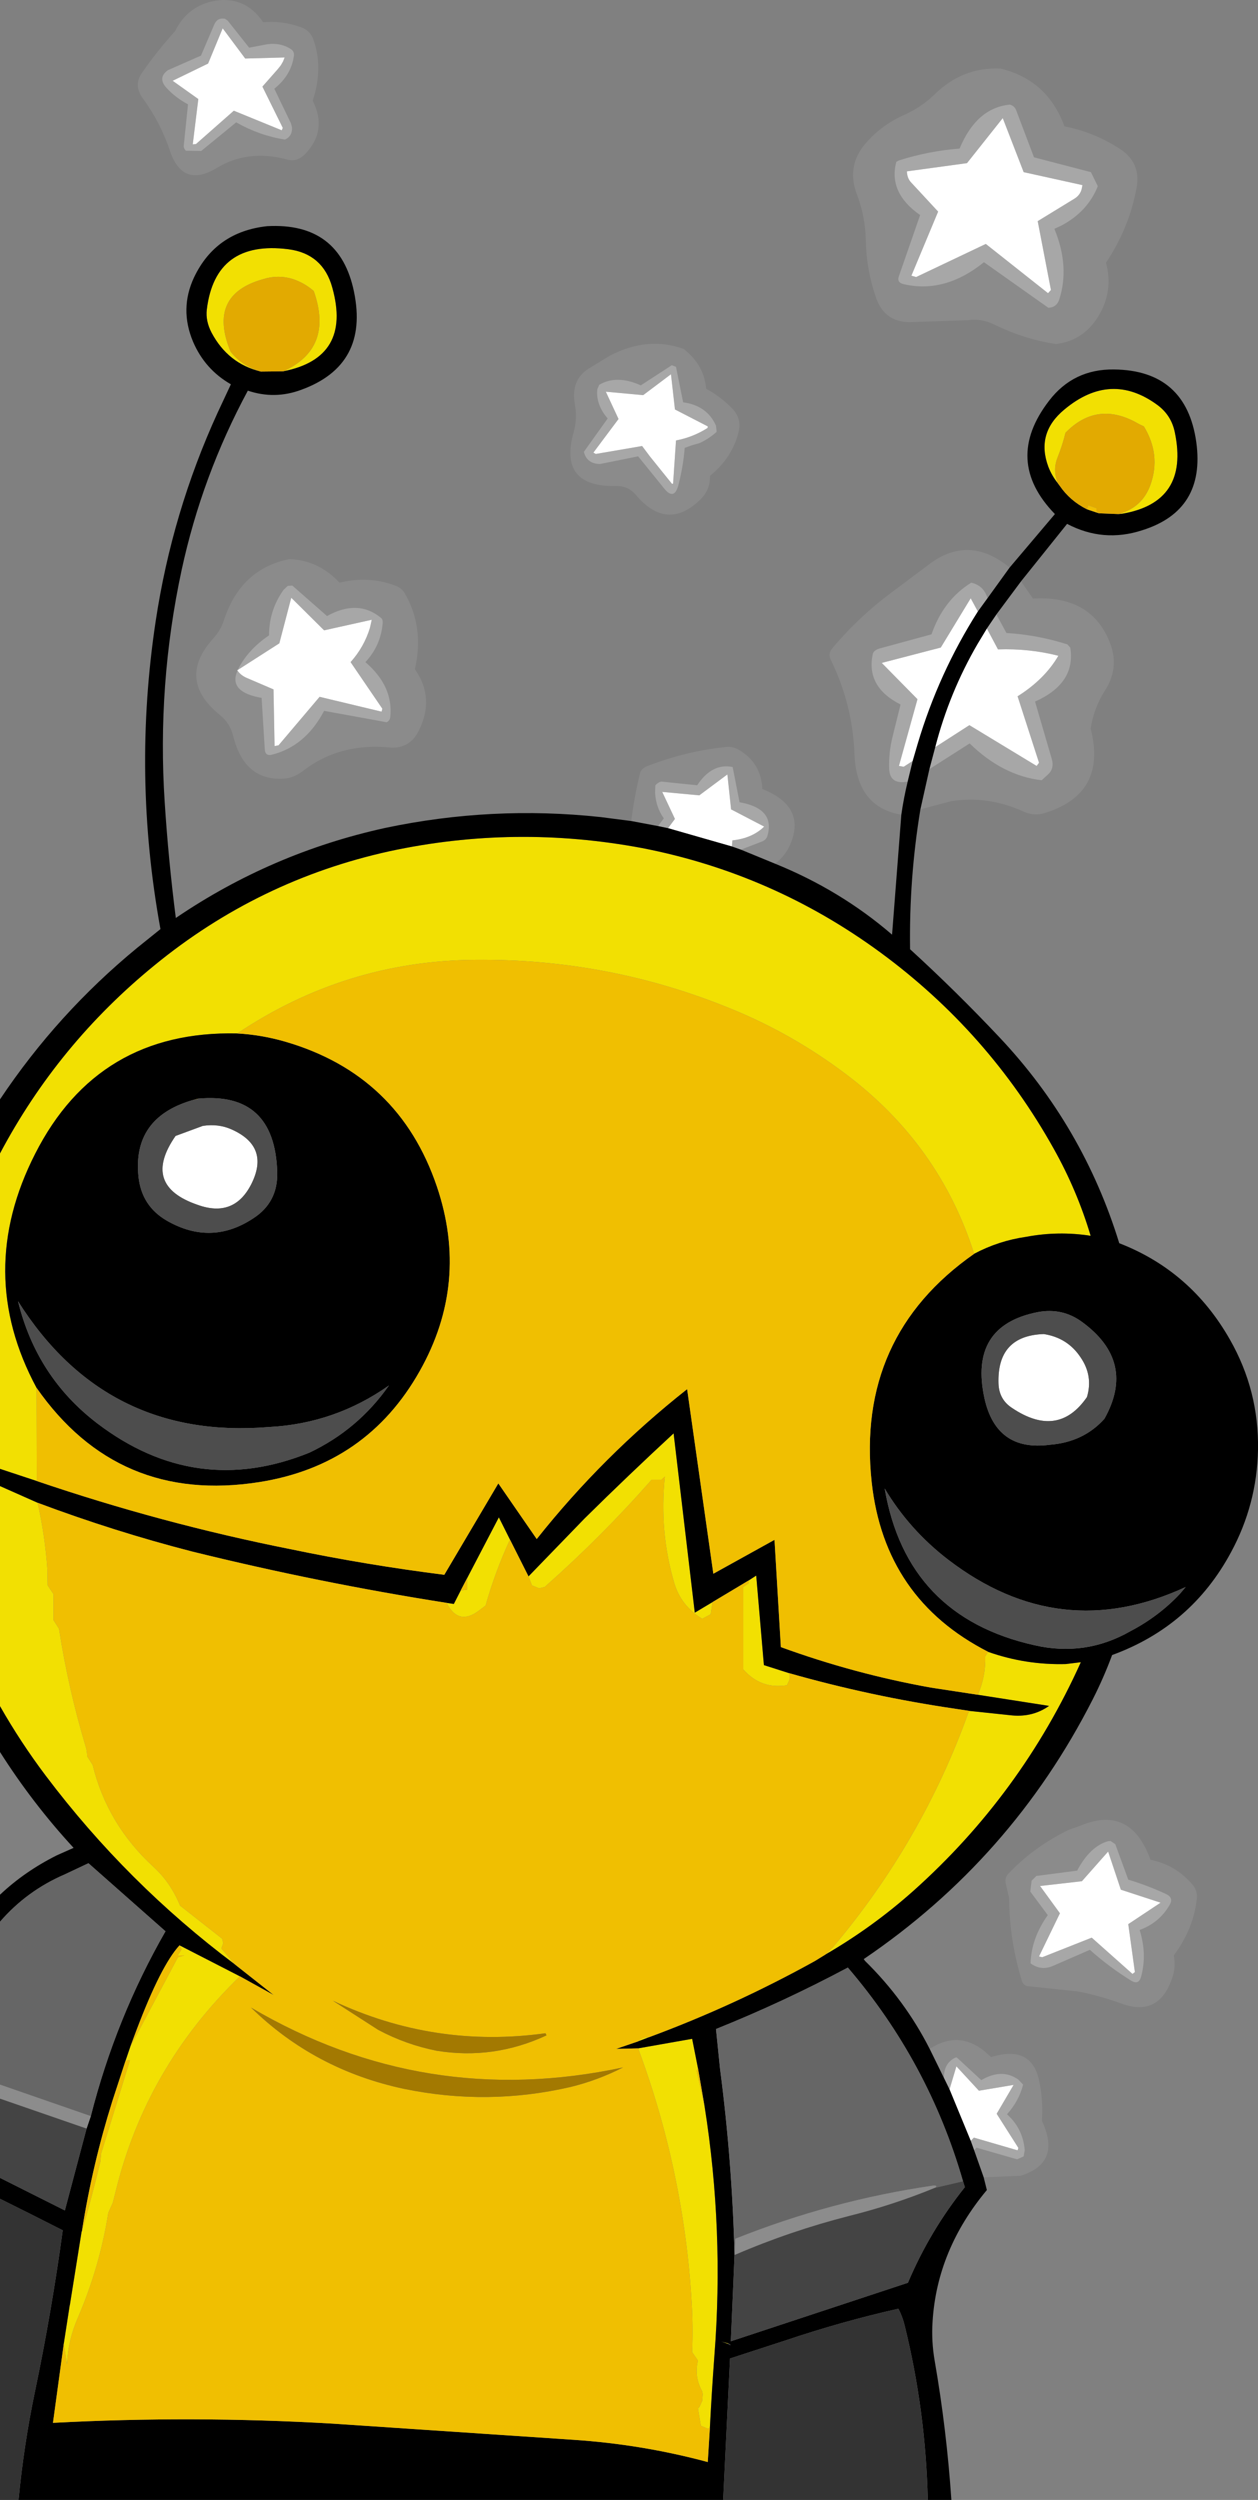 <?xml version="1.0" encoding="UTF-8" standalone="no"?>
<svg xmlns:xlink="http://www.w3.org/1999/xlink" height="471.95px" width="237.55px" xmlns="http://www.w3.org/2000/svg">
  <rect width="100%" height="100%" fill="#808080" stroke="none"/>
  <g transform="matrix(1.0, 0.0, 0.0, 1.0, 120.25, 215.25)">
    <path d="M91.05 -187.25 Q95.2 -184.65 94.4 -179.95 93.05 -172.35 88.6 -165.65 90.05 -160.2 87.1 -155.45 84.25 -150.9 79.15 -150.3 73.2 -151.2 67.55 -153.95 65.05 -155.2 62.45 -154.8 L52.15 -154.45 Q46.95 -154.15 45.2 -158.95 43.35 -164.25 43.25 -169.8 43.15 -174.35 41.6 -178.45 39.6 -183.6 42.85 -187.75 45.8 -191.4 50.25 -193.45 53.6 -194.9 56.15 -197.35 61.5 -202.65 68.7 -202.3 77.55 -200.15 80.75 -191.4 86.3 -190.3 91.05 -187.25 M87.05 -180.1 L85.75 -182.75 75.0 -185.55 71.65 -194.4 Q71.35 -195.25 70.45 -195.5 64.15 -194.9 60.95 -187.2 55.1 -186.75 49.45 -184.95 L49.0 -184.7 Q47.45 -178.85 53.5 -174.65 L49.45 -163.0 Q49.1 -161.9 50.4 -161.6 58.2 -159.8 65.55 -165.75 L77.7 -157.15 Q79.25 -157.2 79.75 -158.65 81.8 -164.9 78.85 -172.05 L80.15 -172.65 Q85.15 -175.3 87.05 -180.1 M72.55 -105.5 L74.8 -102.25 Q86.05 -102.9 89.45 -93.6 91.1 -89.05 88.4 -84.9 86.3 -81.6 85.7 -77.7 88.9 -65.2 76.65 -61.65 74.75 -61.2 72.9 -62.1 66.15 -65.1 59.35 -64.0 L53.55 -62.45 55.25 -70.05 62.85 -74.9 Q69.1 -68.8 76.45 -67.95 L77.6 -69.0 Q78.9 -70.15 78.35 -72.0 L75.2 -82.8 Q82.95 -86.25 81.85 -93.0 L81.3 -93.6 Q75.65 -95.4 69.8 -95.75 L67.9 -99.25 72.55 -105.5 M55.3 171.55 Q60.65 168.05 65.55 171.9 L66.9 173.1 Q74.6 170.7 76.0 177.7 76.75 181.3 76.5 185.15 80.25 193.05 72.5 195.5 L65.5 195.8 63.7 190.7 64.15 190.2 71.8 192.4 73.05 191.85 73.25 190.65 Q72.9 186.55 69.9 183.9 72.15 181.4 72.95 178.3 L72.05 177.35 Q68.95 175.15 65.05 177.45 L60.4 173.15 60.15 173.2 Q57.95 174.25 58.0 177.05 L55.3 171.55 M-1.05 -60.25 Q-0.45 -64.95 0.6 -69.25 0.85 -70.2 2.05 -70.65 9.35 -73.45 16.6 -74.2 17.95 -74.45 19.35 -73.65 23.5 -71.15 23.7 -66.3 32.0 -63.0 29.0 -55.9 28.1 -53.7 26.1 -52.2 L19.65 -54.85 23.55 -56.35 Q24.4 -56.65 24.65 -57.4 26.2 -62.6 19.4 -63.8 L18.1 -70.45 Q14.2 -71.25 11.4 -67.0 L4.65 -67.7 Q4.05 -67.6 3.5 -67.0 L3.45 -65.6 Q3.6 -62.85 5.1 -60.75 L4.0 -59.3 -1.05 -60.25 M49.95 -61.45 Q41.5 -62.85 41.1 -72.9 40.75 -82.3 36.6 -90.75 36.05 -91.85 36.95 -92.9 41.95 -98.85 48.3 -103.55 L54.85 -108.45 Q62.55 -114.55 70.4 -108.1 L66.25 -102.35 65.8 -103.35 Q64.95 -104.85 63.15 -105.25 57.9 -102.0 55.65 -95.5 L45.75 -92.8 Q44.7 -92.45 44.55 -91.75 43.25 -85.55 49.8 -82.25 L48.35 -76.4 Q47.55 -73.3 47.65 -70.15 47.75 -67.05 51.15 -67.7 50.4 -64.6 49.95 -61.45 M8.9 -149.35 L9.8 -148.55 Q12.75 -145.8 13.1 -141.85 15.8 -140.4 18.05 -138.1 19.8 -136.2 19.25 -133.85 18.1 -128.9 13.8 -125.4 13.9 -122.8 12.0 -120.95 5.7 -114.8 -0.25 -121.9 -1.7 -123.55 -3.9 -123.5 -14.9 -123.25 -11.9 -133.75 -11.2 -136.25 -11.7 -138.95 -12.5 -143.5 -9.1 -145.65 L-5.1 -148.1 Q2.1 -151.85 8.9 -149.35 M7.4 -146.0 L6.6 -146.3 0.75 -142.5 Q-3.8 -144.55 -7.1 -142.6 L-7.45 -141.8 -7.5 -141.3 Q-7.55 -138.6 -5.5 -136.25 L-10.0 -129.95 Q-9.45 -127.7 -6.95 -127.65 L0.25 -129.1 5.35 -122.8 Q7.1 -120.85 7.85 -123.65 8.75 -127.1 9.05 -130.7 L10.45 -131.2 11.85 -131.6 Q13.6 -132.4 15.05 -133.7 L15.05 -134.0 14.95 -134.9 Q13.25 -138.7 8.75 -139.3 L7.4 -146.0 M74.3 141.85 L77.6 146.3 Q74.5 150.65 74.35 155.4 76.3 156.85 78.55 155.9 L85.55 152.85 Q89.25 156.15 93.4 158.7 94.75 159.5 95.2 158.0 96.4 153.75 94.95 149.1 98.65 147.75 100.6 144.4 101.45 143.0 99.9 142.3 96.45 140.7 92.8 139.6 L90.35 132.9 89.45 132.3 88.95 132.35 Q85.55 133.35 83.15 137.9 L75.45 138.9 74.55 139.8 74.3 141.85 M69.65 140.3 Q69.5 139.2 70.1 138.55 74.9 133.45 81.55 130.2 L83.8 129.4 Q93.25 125.45 97.0 135.85 101.7 136.8 104.85 140.45 105.9 141.65 105.75 143.15 105.15 148.85 101.4 153.9 101.8 156.05 101.15 158.0 98.7 165.55 91.65 163.05 87.45 161.5 83.25 160.7 L73.7 159.7 Q73.0 159.5 72.75 158.8 70.35 151.15 70.3 143.0 L69.65 140.3 M-93.5 -201.4 Q-90.65 -205.55 -87.2 -209.35 -85.0 -213.8 -80.4 -214.95 -74.15 -216.35 -70.55 -211.05 -67.15 -211.35 -64.0 -210.3 -61.8 -209.75 -61.1 -207.85 -59.15 -202.45 -61.2 -196.25 -58.35 -190.6 -62.65 -186.15 -64.15 -184.65 -65.9 -185.1 -73.35 -187.15 -79.3 -183.55 -85.75 -179.65 -88.15 -186.75 -89.95 -192.15 -93.3 -196.7 -95.05 -199.15 -93.5 -201.4 M-88.55 -202.0 Q-90.55 -200.55 -88.8 -198.65 -87.1 -196.8 -84.75 -195.55 L-85.55 -187.75 Q-85.6 -187.25 -85.15 -186.8 L-82.25 -186.75 -75.65 -192.15 Q-71.25 -189.65 -66.45 -188.9 -65.05 -189.5 -65.1 -191.15 L-65.3 -191.95 -68.45 -198.5 Q-65.25 -201.05 -64.75 -204.7 -64.65 -205.45 -65.2 -205.9 -67.5 -207.45 -70.55 -206.75 L-73.2 -206.25 -77.25 -211.35 -77.75 -211.7 Q-79.2 -212.0 -79.8 -210.6 L-82.3 -204.75 -88.55 -202.0 M-75.4 -88.65 Q-77.2 -84.6 -70.85 -83.5 L-70.25 -73.75 Q-70.15 -72.5 -69.0 -72.75 -62.6 -74.3 -59.05 -81.05 L-47.25 -78.9 Q-46.65 -79.15 -46.55 -79.9 -45.95 -85.7 -51.25 -90.25 -48.4 -93.3 -48.0 -97.45 -47.9 -98.3 -48.3 -98.6 -52.65 -102.2 -58.5 -98.95 L-65.05 -104.7 -65.9 -104.65 -66.7 -103.9 Q-69.45 -100.05 -69.45 -95.3 -73.3 -92.7 -75.2 -89.1 L-75.3 -88.8 -75.45 -88.75 -75.4 -88.65 M-56.15 -105.25 Q-50.55 -106.6 -45.5 -104.65 -44.35 -104.2 -43.8 -103.2 -40.1 -96.85 -41.9 -88.9 -38.1 -83.5 -41.15 -77.35 -42.75 -74.05 -46.25 -74.1 -56.05 -75.15 -63.05 -69.7 -64.8 -68.35 -66.75 -68.25 -74.1 -67.85 -76.2 -76.25 -76.8 -78.7 -78.7 -80.25 -87.0 -86.95 -79.95 -94.75 -78.6 -96.25 -78.0 -98.05 -74.85 -107.85 -65.6 -109.7 -60.1 -109.5 -56.15 -105.25" fill="#ffffff" fill-opacity="0.09" fill-rule="evenodd" stroke="none"/>
    <path d="M87.05 -180.1 Q85.15 -175.3 80.15 -172.65 L78.85 -172.05 Q81.8 -164.9 79.75 -158.65 79.25 -157.2 77.7 -157.15 L65.55 -165.75 Q58.2 -159.8 50.4 -161.6 49.1 -161.9 49.45 -163.0 L53.5 -174.65 Q47.45 -178.85 49.0 -184.7 L49.45 -184.95 Q55.1 -186.75 60.95 -187.2 64.15 -194.9 70.45 -195.5 71.35 -195.25 71.65 -194.4 L75.0 -185.55 85.75 -182.75 87.05 -180.1 M84.15 -180.3 L73.05 -182.75 69.1 -192.95 62.35 -184.45 51.0 -182.9 Q51.05 -181.55 51.85 -180.75 L56.9 -175.3 51.85 -163.2 52.75 -162.95 65.9 -169.2 77.65 -159.9 78.2 -160.5 75.7 -173.5 82.65 -177.75 Q83.7 -178.4 84.0 -179.55 L84.15 -180.3 M66.25 -102.35 L64.4 -99.8 63.05 -102.3 57.4 -93.0 46.25 -90.1 53.0 -83.25 49.5 -70.65 50.4 -70.5 52.1 -71.6 51.15 -67.7 Q47.75 -67.05 47.65 -70.15 47.55 -73.3 48.35 -76.4 L49.8 -82.25 Q43.25 -85.55 44.55 -91.75 44.7 -92.45 45.75 -92.8 L55.65 -95.5 Q57.9 -102.0 63.15 -105.25 64.95 -104.85 65.8 -103.35 L66.25 -102.35 M1.2 -140.65 L-5.85 -141.3 -3.45 -136.15 -8.2 -129.8 -7.75 -129.55 1.0 -131.05 2.5 -129.05 6.65 -123.9 6.85 -123.95 7.4 -132.1 Q10.6 -132.7 13.35 -134.45 L13.4 -134.6 13.4 -134.75 7.2 -137.95 6.45 -144.6 1.2 -140.65 M7.4 -146.0 L8.75 -139.3 Q13.25 -138.7 14.95 -134.9 L15.05 -134.0 15.05 -133.7 Q13.6 -132.4 11.85 -131.6 L10.45 -131.2 9.05 -130.7 Q8.75 -127.1 7.85 -123.65 7.1 -120.85 5.35 -122.8 L0.25 -129.1 -6.95 -127.65 Q-9.45 -127.7 -10.0 -129.95 L-5.5 -136.25 Q-7.55 -138.6 -7.5 -141.3 L-7.45 -141.8 -7.1 -142.6 Q-3.8 -144.55 0.75 -142.5 L6.6 -146.3 7.4 -146.0 M67.9 -99.25 L69.8 -95.75 Q75.65 -95.4 81.3 -93.6 L81.85 -93.0 Q82.95 -86.25 75.2 -82.8 L78.35 -72.0 Q78.9 -70.15 77.6 -69.0 L76.45 -67.95 Q69.1 -68.8 62.85 -74.9 L55.25 -70.05 56.35 -74.2 62.8 -78.35 75.5 -70.65 75.95 -71.25 71.9 -83.8 Q77.0 -87.0 79.6 -91.45 74.1 -92.85 68.2 -92.65 L66.1 -96.6 67.9 -99.25 M17.95 -55.45 L18.05 -56.6 Q21.8 -57.0 24.05 -59.2 L17.8 -62.45 17.1 -69.05 11.8 -65.1 4.8 -65.75 7.2 -60.65 5.9 -58.9 4.0 -59.3 5.1 -60.75 Q3.6 -62.85 3.45 -65.6 L3.5 -67.0 Q4.05 -67.6 4.65 -67.7 L11.4 -67.0 Q14.2 -71.25 18.1 -70.45 L19.4 -63.8 Q26.2 -62.6 24.65 -57.4 24.4 -56.65 23.55 -56.35 L19.65 -54.85 17.95 -55.45 M74.3 141.85 L74.55 139.8 75.45 138.9 83.15 137.9 Q85.55 133.35 88.95 132.35 L89.45 132.3 90.35 132.9 92.8 139.6 Q96.45 140.7 99.9 142.3 101.45 143.0 100.6 144.4 98.65 147.75 94.95 149.1 96.4 153.75 95.2 158.0 94.75 159.5 93.4 158.7 89.25 156.15 85.55 152.85 L78.55 155.9 Q76.3 156.85 74.35 155.4 74.5 150.65 77.6 146.3 L74.3 141.85 M79.9 145.95 L75.95 154.1 76.55 154.25 85.9 150.55 93.6 157.4 94.05 157.05 92.8 148.0 98.9 143.95 91.4 141.5 89.0 134.3 84.05 139.9 76.15 140.8 79.9 145.95 M58.0 177.05 Q57.95 174.25 60.15 173.2 L60.4 173.15 65.05 177.45 Q68.95 175.15 72.05 177.35 L72.95 178.3 Q72.15 181.4 69.9 183.9 72.9 186.55 73.25 190.65 L73.05 191.85 71.8 192.4 64.15 190.2 63.7 190.7 63.05 188.9 63.65 188.3 71.9 190.7 72.05 190.25 67.95 183.8 71.15 178.35 64.6 179.45 60.35 174.85 59.05 179.2 58.0 177.05 M-88.55 -202.0 L-82.3 -204.75 -79.8 -210.6 Q-79.2 -212.0 -77.75 -211.7 L-77.25 -211.35 -73.2 -206.25 -70.55 -206.75 Q-67.5 -207.45 -65.2 -205.9 -64.65 -205.45 -64.75 -204.7 -65.25 -201.05 -68.45 -198.5 L-65.3 -191.95 -65.1 -191.15 Q-65.05 -189.5 -66.45 -188.9 -71.25 -189.65 -75.65 -192.15 L-82.25 -186.75 -85.15 -186.8 Q-85.6 -187.25 -85.55 -187.75 L-84.75 -195.55 Q-87.1 -196.8 -88.8 -198.65 -90.55 -200.55 -88.55 -202.0 M-78.2 -209.9 L-80.95 -203.25 -87.65 -200.0 -82.8 -196.55 -83.85 -188.0 -83.25 -188.05 -76.1 -194.35 -67.05 -190.65 -66.85 -191.1 -70.7 -198.9 -67.75 -202.25 -67.2 -202.95 -66.8 -203.65 -66.5 -204.4 -73.95 -204.2 -78.2 -209.9 M-75.3 -88.8 L-75.2 -89.1 Q-73.3 -92.7 -69.45 -95.3 -69.45 -100.05 -66.7 -103.9 L-65.9 -104.65 -65.05 -104.7 -58.5 -98.95 Q-52.65 -102.2 -48.3 -98.6 -47.9 -98.3 -48.0 -97.45 -48.4 -93.3 -51.25 -90.25 -45.95 -85.7 -46.55 -79.9 -46.65 -79.15 -47.25 -78.9 L-59.05 -81.05 Q-62.6 -74.3 -69.0 -72.75 -70.15 -72.5 -70.25 -73.75 L-70.85 -83.5 Q-77.2 -84.6 -75.4 -88.65 -74.75 -87.7 -73.5 -87.2 L-68.6 -85.1 -68.4 -74.4 -67.65 -74.55 -59.9 -83.7 -48.2 -80.9 -48.05 -81.45 -54.05 -90.25 Q-51.5 -93.1 -50.4 -96.7 L-50.05 -98.25 -59.05 -96.25 -65.25 -102.4 -67.5 -93.8 -75.3 -88.8" fill="#ffffff" fill-opacity="0.31" fill-rule="evenodd" stroke="none"/>
    <path d="M84.15 -180.3 L84.0 -179.55 Q83.7 -178.4 82.65 -177.75 L75.7 -173.5 78.2 -160.5 77.65 -159.9 65.9 -169.2 52.75 -162.95 51.85 -163.2 56.9 -175.3 51.85 -180.75 Q51.05 -181.55 51.0 -182.9 L62.35 -184.45 69.1 -192.95 73.05 -182.75 84.15 -180.3 M64.4 -99.8 Q57.0 -88.15 53.05 -74.85 L52.1 -71.6 50.4 -70.5 49.5 -70.65 53.0 -83.25 46.25 -90.1 57.4 -93.0 63.05 -102.3 64.4 -99.8 M1.2 -140.65 L6.45 -144.6 7.2 -137.95 13.4 -134.75 13.4 -134.6 13.35 -134.45 Q10.6 -132.7 7.4 -132.1 L6.85 -123.95 6.65 -123.9 2.5 -129.05 1.0 -131.05 -7.75 -129.55 -8.2 -129.8 -3.45 -136.15 -5.85 -141.3 1.2 -140.65 M66.1 -96.6 L68.2 -92.65 Q74.1 -92.85 79.6 -91.45 77.0 -87.0 71.9 -83.8 L75.95 -71.25 75.5 -70.65 62.8 -78.35 56.35 -74.2 Q59.0 -84.5 64.35 -93.7 L66.1 -96.6 M5.9 -58.9 L7.2 -60.65 4.8 -65.75 11.8 -65.1 17.1 -69.05 17.8 -62.45 24.05 -59.2 Q21.8 -57.0 18.05 -56.6 L17.95 -55.45 5.9 -58.9 M85.0 48.5 Q79.55 56.4 70.85 50.55 68.4 48.95 68.3 45.95 68.0 36.9 76.85 36.6 81.35 37.3 83.8 41.0 86.2 44.5 85.0 48.5 M79.9 145.95 L76.15 140.8 84.05 139.9 89.0 134.3 91.4 141.5 98.9 143.95 92.8 148.0 94.05 157.05 93.6 157.4 85.9 150.55 76.55 154.25 75.95 154.1 79.9 145.95 M59.05 179.2 L60.35 174.85 64.6 179.45 71.15 178.35 67.95 183.8 72.05 190.25 71.9 190.7 63.65 188.3 63.05 188.9 59.05 179.2 M-78.2 -209.9 L-73.95 -204.2 -66.5 -204.4 -66.8 -203.65 -67.2 -202.95 -67.75 -202.25 -70.7 -198.9 -66.85 -191.1 -67.05 -190.65 -76.1 -194.35 -83.25 -188.05 -83.85 -188.0 -82.8 -196.55 -87.65 -200.0 -80.95 -203.25 -78.2 -209.9 M-75.4 -88.65 L-75.45 -88.75 -75.3 -88.8 -67.5 -93.8 -65.25 -102.4 -59.05 -96.25 -50.05 -98.25 -50.4 -96.7 Q-51.5 -93.1 -54.05 -90.25 L-48.05 -81.45 -48.2 -80.9 -59.9 -83.7 -67.65 -74.55 -68.4 -74.4 -68.6 -85.1 -73.5 -87.2 Q-74.75 -87.7 -75.4 -88.65 M-87.1 -0.8 L-81.95 -2.7 Q-78.95 -3.15 -76.45 -2.0 -69.25 1.25 -72.8 8.3 -76.05 14.7 -82.95 12.2 -93.6 8.55 -87.1 -0.8" fill="#ffffff" fill-rule="evenodd" stroke="none"/>
    <path d="M91.25 -118.3 Q95.5 -119.55 97.0 -123.75 99.0 -129.4 95.75 -134.75 94.85 -135.15 94.0 -135.65 86.7 -139.45 80.95 -133.55 80.35 -131.1 79.4 -128.75 78.5 -126.35 79.55 -123.95 78.35 -125.45 77.7 -127.15 75.35 -133.5 80.75 -137.95 89.5 -145.25 98.3 -138.8 100.95 -136.85 101.6 -133.6 104.35 -120.4 91.6 -118.25 L91.25 -118.3 M-120.25 106.85 L-120.25 65.3 -113.15 68.45 Q-111.75 74.6 -111.3 81.05 L-111.25 84.05 -110.15 85.7 -110.15 90.6 -109.1 92.25 Q-107.35 103.55 -104.05 114.55 -103.8 115.4 -103.8 116.3 L-102.75 117.95 Q-100.0 129.2 -91.2 137.25 -88.0 140.2 -86.25 144.5 L-78.3 150.75 -78.1 151.6 -78.45 152.6 -75.9 155.6 Q-96.25 140.35 -111.6 120.0 -116.35 113.7 -120.25 106.85 M-120.25 62.05 L-120.25 2.5 Q-109.3 -18.15 -91.1 -33.0 -71.45 -49.1 -46.7 -54.55 -23.0 -59.65 1.0 -55.15 25.7 -50.35 46.05 -35.4 66.45 -20.4 78.75 1.65 83.15 9.5 85.7 18.05 79.6 17.1 73.5 18.25 68.3 19.0 63.7 21.45 57.15 0.85 39.5 -12.45 29.5 -20.0 18.05 -24.7 -5.2 -34.3 -30.55 -34.05 -55.0 -33.85 -75.45 -20.15 -101.75 -20.75 -113.6 2.55 -125.05 25.0 -113.35 46.75 L-113.3 64.35 -120.25 62.05 M66.35 96.6 Q73.45 99.1 81.0 98.9 L83.85 98.55 Q72.6 123.5 52.25 141.7 44.5 148.6 35.6 153.75 L37.05 152.35 Q53.9 132.35 62.6 108.1 L62.85 107.75 70.9 108.6 Q74.8 108.95 77.85 106.8 L64.4 104.7 Q65.9 101.25 65.8 97.45 L66.35 96.6 M2.3 169.35 L0.2 170.15 Q1.1 169.25 2.3 169.35 M0.25 171.45 L10.45 169.65 11.55 175.2 11.3 175.7 12.8 182.4 Q16.5 205.8 14.65 229.5 14.15 236.25 13.8 243.1 L13.4 243.25 12.1 242.7 11.55 239.45 11.85 239.1 12.35 238.0 12.45 236.7 12.35 236.2 Q10.8 233.45 11.55 230.4 L10.45 228.8 Q10.65 224.0 10.35 219.3 8.9 194.75 0.25 171.45 M-108.2 227.15 L-107.2 220.7 -107.05 219.95 -107.05 219.85 -104.85 206.1 -104.8 206.05 Q-102.9 199.5 -101.3 192.85 L-101.15 191.3 -95.7 173.65 -96.55 173.8 -95.65 171.15 -86.65 154.25 -85.45 153.9 -86.7 153.9 -85.95 152.75 -86.35 152.0 -74.95 157.85 Q-92.7 175.05 -98.4 198.45 L-98.95 200.6 -99.8 202.5 Q-101.4 212.65 -105.5 222.2 -107.4 226.5 -107.6 231.1 L-108.2 227.15 M14.3 87.2 L13.95 89.5 12.35 90.35 Q8.4 87.95 7.1 83.7 4.2 73.9 5.3 63.5 L4.65 64.1 2.8 64.1 Q-6.65 74.85 -17.4 84.35 L-18.45 84.6 -19.8 84.05 -20.45 82.35 -9.9 71.45 Q-1.6 63.25 6.95 55.35 L10.95 89.2 14.3 87.2 M-23.95 75.4 Q-26.75 81.45 -28.55 87.85 L-29.8 88.8 Q-33.7 91.75 -35.9 87.35 L-34.55 87.55 -33.25 85.0 -32.05 84.85 -32.05 82.7 -30.85 80.4 -26.05 71.2 -23.95 75.4 M21.15 83.1 L22.55 82.2 24.0 99.1 28.7 100.6 Q29.1 101.35 28.65 102.25 L28.35 102.9 Q23.45 103.7 20.1 99.9 L20.1 84.35 21.15 83.65 21.15 83.1 M17.25 227.25 L15.95 226.8 17.3 227.15 17.25 227.25 M-66.75 -145.15 Q-57.2 -149.5 -61.0 -160.3 -62.7 -161.8 -64.9 -162.55 -67.7 -163.45 -70.55 -162.55 -81.15 -159.6 -76.7 -148.85 L-76.05 -148.1 Q-74.0 -145.95 -71.0 -145.1 -77.2 -146.6 -80.3 -152.45 -81.45 -154.65 -81.2 -156.8 -79.6 -169.95 -65.8 -168.2 -59.25 -167.35 -57.5 -160.95 -53.8 -147.7 -66.75 -145.15" fill="#f2e002" fill-rule="evenodd" stroke="none"/>
    <path d="M91.6 -118.25 Q104.35 -120.4 101.6 -133.6 100.95 -136.85 98.3 -138.8 89.5 -145.25 80.75 -137.95 75.35 -133.5 77.7 -127.15 78.35 -125.45 79.55 -123.95 L79.85 -123.55 Q81.8 -120.7 85.0 -119.1 L87.25 -118.35 90.9 -118.2 91.6 -118.25 M70.4 -108.1 L78.95 -118.2 Q69.15 -128.3 77.85 -139.6 82.45 -145.6 90.1 -145.5 103.75 -145.35 105.65 -131.75 107.4 -118.9 95.45 -115.15 88.1 -112.75 81.25 -116.35 L72.55 -105.5 67.9 -99.25 66.1 -96.6 64.35 -93.7 Q59.0 -84.5 56.35 -74.2 L55.25 -70.05 53.55 -62.45 Q51.4 -49.45 51.6 -36.05 60.35 -28.05 68.45 -19.45 84.3 -2.65 91.1 19.45 104.65 24.7 112.0 37.65 117.5 47.3 117.3 58.45 117.1 68.75 112.2 77.8 104.7 91.75 89.75 97.2 88.2 101.4 86.1 105.55 70.8 135.65 42.85 154.6 L43.1 154.95 Q50.6 162.3 55.3 171.55 L58.0 177.05 59.05 179.2 63.05 188.9 63.7 190.7 65.5 195.8 66.1 198.2 Q56.7 209.45 55.85 223.0 55.6 226.7 56.25 230.45 58.5 243.4 59.4 256.7 L54.95 256.7 Q54.55 239.9 50.6 223.85 50.2 222.15 49.4 220.6 38.75 223.0 28.2 226.55 L17.6 230.0 16.3 256.7 -116.75 256.7 Q-115.75 246.3 -113.65 236.25 -110.5 221.2 -108.4 205.8 -114.3 202.8 -120.25 199.85 L-120.25 195.9 -108.0 202.05 -103.9 186.6 -103.1 184.25 Q-98.4 165.75 -89.0 149.35 L-103.55 136.5 -108.0 138.6 Q-115.2 141.7 -120.25 147.55 L-120.25 142.45 Q-115.6 138.05 -109.5 135.0 L-106.35 133.6 Q-114.1 125.2 -120.25 115.5 L-120.25 106.85 Q-116.35 113.7 -111.6 120.0 -96.25 140.35 -75.9 155.6 L-68.55 161.4 -74.95 157.85 -86.35 152.0 Q-89.85 155.8 -94.45 167.95 L-95.65 171.15 -96.55 173.8 -99.05 181.45 Q-102.8 193.4 -104.75 205.75 L-104.75 205.8 -104.85 206.1 -107.05 219.85 -107.1 220.05 -107.2 220.7 -108.2 227.15 -110.25 242.15 Q-83.85 240.75 -57.4 242.3 L-11.95 245.35 Q0.95 246.2 13.4 249.55 L13.8 243.1 Q14.15 236.25 14.65 229.5 16.5 205.8 12.8 182.4 L11.55 175.2 10.45 169.65 0.25 171.45 -3.9 171.55 0.2 170.15 2.3 169.35 Q18.5 163.35 33.65 154.95 L35.6 153.75 Q44.5 148.6 52.25 141.7 72.6 123.5 83.85 98.55 L81.0 98.9 Q73.45 99.1 66.35 96.6 46.75 86.6 44.35 64.55 41.4 37.05 63.7 21.45 68.3 19.0 73.5 18.25 79.6 17.1 85.7 18.05 83.15 9.5 78.75 1.65 66.45 -20.4 46.05 -35.4 25.7 -50.35 1.0 -55.15 -23.0 -59.65 -46.7 -54.55 -71.45 -49.1 -91.1 -33.0 -109.3 -18.15 -120.25 2.5 L-120.25 -7.7 Q-109.4 -23.95 -94.3 -36.35 L-89.95 -39.85 Q-95.25 -68.9 -90.85 -98.0 -87.75 -118.55 -79.15 -137.35 L-76.65 -142.7 Q-81.55 -145.5 -83.8 -150.75 -86.4 -156.95 -83.6 -162.9 -79.5 -171.5 -69.8 -172.55 -56.1 -173.3 -53.4 -160.15 -50.55 -146.3 -63.4 -141.65 -68.4 -139.8 -73.45 -141.5 -82.1 -125.45 -85.95 -107.65 -90.6 -86.0 -89.15 -63.8 -88.45 -52.9 -87.05 -41.95 -68.95 -54.25 -47.5 -58.95 -27.35 -63.2 -6.85 -61.0 L-1.05 -60.25 4.0 -59.3 5.9 -58.9 17.95 -55.45 19.65 -54.85 26.1 -52.2 Q38.45 -47.2 48.2 -38.8 L49.95 -61.45 Q50.4 -64.6 51.15 -67.7 L52.1 -71.6 53.05 -74.85 Q57.0 -88.15 64.4 -99.8 L66.25 -102.35 70.4 -108.1 M-120.25 65.3 L-120.25 62.05 -113.3 64.35 Q-89.8 72.35 -65.45 77.2 -51.05 80.2 -36.35 82.05 L-26.15 64.8 -18.9 75.3 Q-6.4 59.55 9.5 47.0 L14.45 81.85 26.0 75.45 27.2 95.7 Q41.05 100.75 55.55 103.35 L64.4 104.7 77.85 106.8 Q74.8 108.95 70.9 108.6 L62.85 107.75 60.2 107.35 Q44.15 105.0 28.7 100.6 L24.0 99.1 22.55 82.2 21.15 83.1 14.3 87.2 10.95 89.2 6.95 55.35 Q-1.6 63.25 -9.9 71.45 L-20.45 82.35 -23.95 75.4 -26.05 71.2 -30.85 80.4 -32.05 82.7 -33.25 85.0 -34.55 87.55 -35.9 87.35 Q-60.1 83.55 -84.0 77.65 -98.75 73.85 -113.15 68.45 L-120.25 65.3 M103.65 84.35 Q79.9 95.35 58.8 79.2 51.45 73.55 46.8 65.75 50.95 89.95 75.1 95.35 84.7 97.55 93.2 92.7 98.55 89.9 102.55 85.65 L103.65 84.35 M84.05 34.3 Q80.35 31.6 75.75 32.45 62.65 35.0 65.65 48.75 67.9 58.85 78.0 57.5 84.35 57.0 88.3 52.6 94.35 41.8 84.05 34.3 M61.6 196.55 Q55.1 174.0 39.85 156.2 27.65 162.7 14.95 167.8 L15.7 175.2 Q18.0 192.75 18.45 210.45 L17.75 226.75 51.2 215.7 Q55.35 205.9 61.95 197.65 L61.6 196.55 M17.25 227.25 L17.55 227.45 Q17.95 227.55 17.3 227.15 L15.95 226.8 17.25 227.25 M-66.75 -145.15 Q-53.8 -147.7 -57.5 -160.95 -59.25 -167.35 -65.8 -168.2 -79.6 -169.95 -81.2 -156.8 -81.45 -154.65 -80.3 -152.45 -77.2 -146.6 -71.0 -145.1 L-66.75 -145.15 M-84.1 -7.5 Q-95.25 -4.15 -94.1 6.9 -93.5 12.5 -88.65 15.25 -80.35 19.95 -72.5 14.8 -67.7 11.75 -67.9 5.95 -68.4 -9.15 -82.8 -7.85 L-82.85 -7.8 -82.8 -7.85 -84.1 -7.5 M-75.45 -20.15 Q-70.9 -19.9 -66.4 -18.6 -44.9 -12.35 -37.75 8.75 -31.6 26.95 -41.0 43.6 -51.0 61.35 -71.3 64.55 -98.0 68.75 -113.35 46.75 -125.05 25.0 -113.6 2.55 -101.75 -20.75 -75.45 -20.15 M-46.8 46.3 Q-57.0 53.5 -69.45 54.15 -100.25 56.7 -116.85 30.4 -113.35 44.7 -101.9 53.45 -83.25 67.65 -61.85 59.0 -52.65 54.65 -46.8 46.3" fill="#000000" fill-rule="evenodd" stroke="none"/>
    <path d="M79.55 -123.95 Q78.5 -126.35 79.4 -128.75 80.35 -131.1 80.95 -133.55 86.7 -139.45 94.0 -135.65 94.85 -135.15 95.75 -134.75 99.0 -129.4 97.0 -123.75 95.5 -119.55 91.25 -118.3 L90.9 -118.2 87.25 -118.35 86.8 -118.75 86.8 -119.3 85.25 -119.85 85.0 -119.1 Q81.8 -120.7 79.85 -123.55 L79.55 -123.95 M-71.0 -145.1 Q-74.0 -145.95 -76.05 -148.1 L-76.7 -148.85 Q-81.15 -159.6 -70.55 -162.55 -67.7 -163.45 -64.9 -162.55 -62.7 -161.8 -61.0 -160.3 -57.2 -149.5 -66.75 -145.15 L-71.0 -145.1" fill="#e2aa01" fill-rule="evenodd" stroke="none"/>
    <path d="M91.25 -118.3 L91.6 -118.25 90.9 -118.2 91.25 -118.3 M85.0 -119.1 L85.25 -119.85 86.8 -119.3 86.8 -118.75 87.25 -118.35 85.0 -119.1 M-75.45 -20.15 Q-55.0 -33.85 -30.55 -34.05 -5.2 -34.3 18.05 -24.7 29.5 -20.0 39.5 -12.45 57.15 0.85 63.7 21.45 41.4 37.05 44.35 64.55 46.75 86.6 66.35 96.6 L65.8 97.45 Q65.9 101.25 64.4 104.7 L55.55 103.35 Q41.05 100.75 27.2 95.7 L26.0 75.45 14.45 81.85 9.5 47.0 Q-6.4 59.55 -18.9 75.3 L-26.15 64.8 -36.35 82.05 Q-51.05 80.2 -65.45 77.2 -89.8 72.35 -113.3 64.35 L-113.35 46.75 Q-98.0 68.75 -71.3 64.55 -51.0 61.35 -41.0 43.6 -31.6 26.95 -37.75 8.75 -44.9 -12.35 -66.4 -18.6 -70.9 -19.9 -75.45 -20.15 M35.6 153.75 L33.65 154.95 Q18.5 163.35 2.3 169.35 1.1 169.25 0.2 170.15 L-3.9 171.55 0.25 171.45 Q8.9 194.75 10.35 219.3 10.65 224.0 10.45 228.8 L11.55 230.4 Q10.8 233.45 12.35 236.2 L12.45 236.7 12.35 238.0 11.85 239.1 11.55 239.45 12.1 242.7 13.4 243.25 13.8 243.1 13.4 249.55 Q0.95 246.2 -11.95 245.35 L-57.4 242.3 Q-83.85 240.75 -110.25 242.15 L-108.2 227.15 -107.6 231.1 Q-107.4 226.5 -105.5 222.2 -101.4 212.65 -99.8 202.5 L-98.95 200.6 -98.4 198.45 Q-92.7 175.05 -74.95 157.85 L-68.55 161.4 -75.9 155.6 -78.45 152.6 -78.1 151.6 -78.3 150.75 -86.25 144.5 Q-88.0 140.2 -91.2 137.25 -100.0 129.2 -102.75 117.95 L-103.8 116.3 Q-103.8 115.4 -104.05 114.55 -107.35 103.55 -109.1 92.25 L-110.15 90.6 -110.15 85.7 -111.25 84.05 -111.3 81.05 Q-111.75 74.6 -113.15 68.45 -98.75 73.85 -84.0 77.65 -60.1 83.55 -35.9 87.35 -33.7 91.75 -29.8 88.8 L-28.55 87.85 Q-26.75 81.45 -23.95 75.4 L-20.45 82.35 -19.8 84.05 -18.45 84.6 -17.4 84.35 Q-6.65 74.85 2.8 64.1 L4.65 64.1 5.3 63.5 Q4.2 73.9 7.1 83.7 8.4 87.95 12.35 90.35 L13.95 89.5 14.3 87.2 21.15 83.1 21.15 83.65 20.1 84.35 20.1 99.9 Q23.45 103.7 28.35 102.9 L28.65 102.25 Q29.1 101.35 28.7 100.6 44.15 105.0 60.2 107.35 L62.85 107.75 62.6 108.1 Q53.9 132.35 37.05 152.35 L35.6 153.75 M11.55 175.2 L12.8 182.4 11.3 175.7 11.55 175.2 M-107.2 220.7 L-107.1 220.05 -107.05 219.95 -107.2 220.7 M-104.75 205.8 L-104.75 205.75 Q-102.8 193.4 -99.05 181.45 L-96.55 173.8 -95.7 173.65 -101.15 191.3 -101.3 192.85 Q-102.9 199.5 -104.8 206.05 L-104.75 205.8 M-95.65 171.15 L-94.45 167.95 Q-89.85 155.8 -86.35 152.0 L-85.95 152.75 -86.7 153.9 -85.45 153.9 -86.65 154.25 -95.65 171.15 M-82.85 -7.8 L-84.1 -7.5 -82.8 -7.85 -82.85 -7.8 M-32.05 82.7 L-32.05 84.85 -33.25 85.0 -32.05 82.7 M-43.95 179.1 Q-28.15 182.35 -12.55 178.75 -7.4 177.5 -2.6 175.05 -40.0 183.05 -72.85 163.75 -60.85 175.5 -43.95 179.1 M-57.4 162.45 L-48.85 167.95 Q-43.6 170.75 -37.8 171.9 -27.05 173.65 -17.05 169.0 L-17.25 168.6 Q-38.2 171.5 -57.4 162.45" fill="#f0bf01" fill-rule="evenodd" stroke="none"/>
    <path d="M85.0 48.5 Q86.2 44.5 83.8 41.0 81.35 37.3 76.85 36.6 68.0 36.9 68.3 45.95 68.4 48.95 70.85 50.55 79.55 56.4 85.0 48.5 M103.65 84.35 L102.55 85.65 Q98.55 89.9 93.2 92.7 84.7 97.55 75.1 95.35 50.95 89.95 46.8 65.75 51.45 73.55 58.8 79.2 79.9 95.35 103.65 84.35 M84.05 34.3 Q94.35 41.8 88.3 52.6 84.35 57.0 78.0 57.5 67.9 58.85 65.65 48.75 62.65 35.0 75.75 32.45 80.35 31.6 84.05 34.3 M-84.1 -7.5 L-82.85 -7.8 -82.8 -7.85 Q-68.4 -9.15 -67.9 5.95 -67.7 11.75 -72.5 14.8 -80.35 19.95 -88.65 15.25 -93.5 12.5 -94.1 6.9 -95.25 -4.15 -84.1 -7.5 M-87.1 -0.8 Q-93.6 8.55 -82.95 12.2 -76.05 14.7 -72.8 8.3 -69.25 1.25 -76.45 -2.0 -78.95 -3.15 -81.95 -2.7 L-87.1 -0.8 M-46.8 46.3 Q-52.65 54.65 -61.85 59.0 -83.25 67.65 -101.9 53.45 -113.35 44.7 -116.85 30.4 -100.25 56.7 -69.45 54.15 -57.0 53.5 -46.8 46.3" fill="#4d4d4d" fill-rule="evenodd" stroke="none"/>
    <path d="M-120.25 178.3 L-120.25 147.55 Q-115.2 141.7 -108.0 138.6 L-103.55 136.5 -89.0 149.35 Q-98.4 165.75 -103.1 184.25 L-120.25 178.3 M18.45 210.45 Q18.0 192.75 15.7 175.2 L14.95 167.8 Q27.65 162.7 39.85 156.2 55.1 174.0 61.6 196.55 L56.25 197.8 Q56.95 197.35 56.05 197.35 36.7 200.15 18.6 207.4 L18.5 210.45 18.45 210.45" fill="#666666" fill-rule="evenodd" stroke="none"/>
    <path d="M-120.25 180.95 L-120.25 178.3 -103.1 184.25 -103.9 186.6 -120.25 180.95 M18.5 210.45 L18.6 207.4 Q36.7 200.15 56.05 197.35 56.95 197.35 56.25 197.8 48.45 201.0 40.25 203.05 29.05 205.9 18.5 210.45" fill="#8c8c8c" fill-rule="evenodd" stroke="none"/>
    <path d="M-120.25 195.9 L-120.25 180.95 -103.9 186.6 -108.0 202.05 -120.25 195.9 M61.6 196.55 L61.95 197.65 Q55.35 205.9 51.2 215.7 L17.75 226.75 18.45 210.45 18.5 210.45 Q29.05 205.9 40.25 203.05 48.45 201.0 56.25 197.8 L61.6 196.55 M17.3 227.15 Q17.95 227.55 17.55 227.45 L17.25 227.25 17.3 227.15" fill="#444444" fill-rule="evenodd" stroke="none"/>
    <path d="M-43.95 179.1 Q-60.85 175.5 -72.85 163.75 -40.0 183.05 -2.6 175.05 -7.4 177.5 -12.55 178.75 -28.15 182.35 -43.95 179.1 M-57.4 162.45 Q-38.2 171.5 -17.25 168.6 L-17.05 169.0 Q-27.05 173.65 -37.8 171.9 -43.6 170.75 -48.85 167.95 L-57.4 162.45" fill="#a37901" fill-rule="evenodd" stroke="none"/>
    <path d="M54.95 256.7 L16.3 256.7 17.6 230.0 28.2 226.55 Q38.75 223.0 49.4 220.6 50.2 222.15 50.6 223.85 54.55 239.9 54.95 256.7 M-116.75 256.7 L-120.25 256.7 -120.25 199.85 Q-114.3 202.8 -108.4 205.8 -110.5 221.2 -113.65 236.25 -115.75 246.3 -116.75 256.7" fill="#333333" fill-rule="evenodd" stroke="none"/>
  </g>
</svg>

